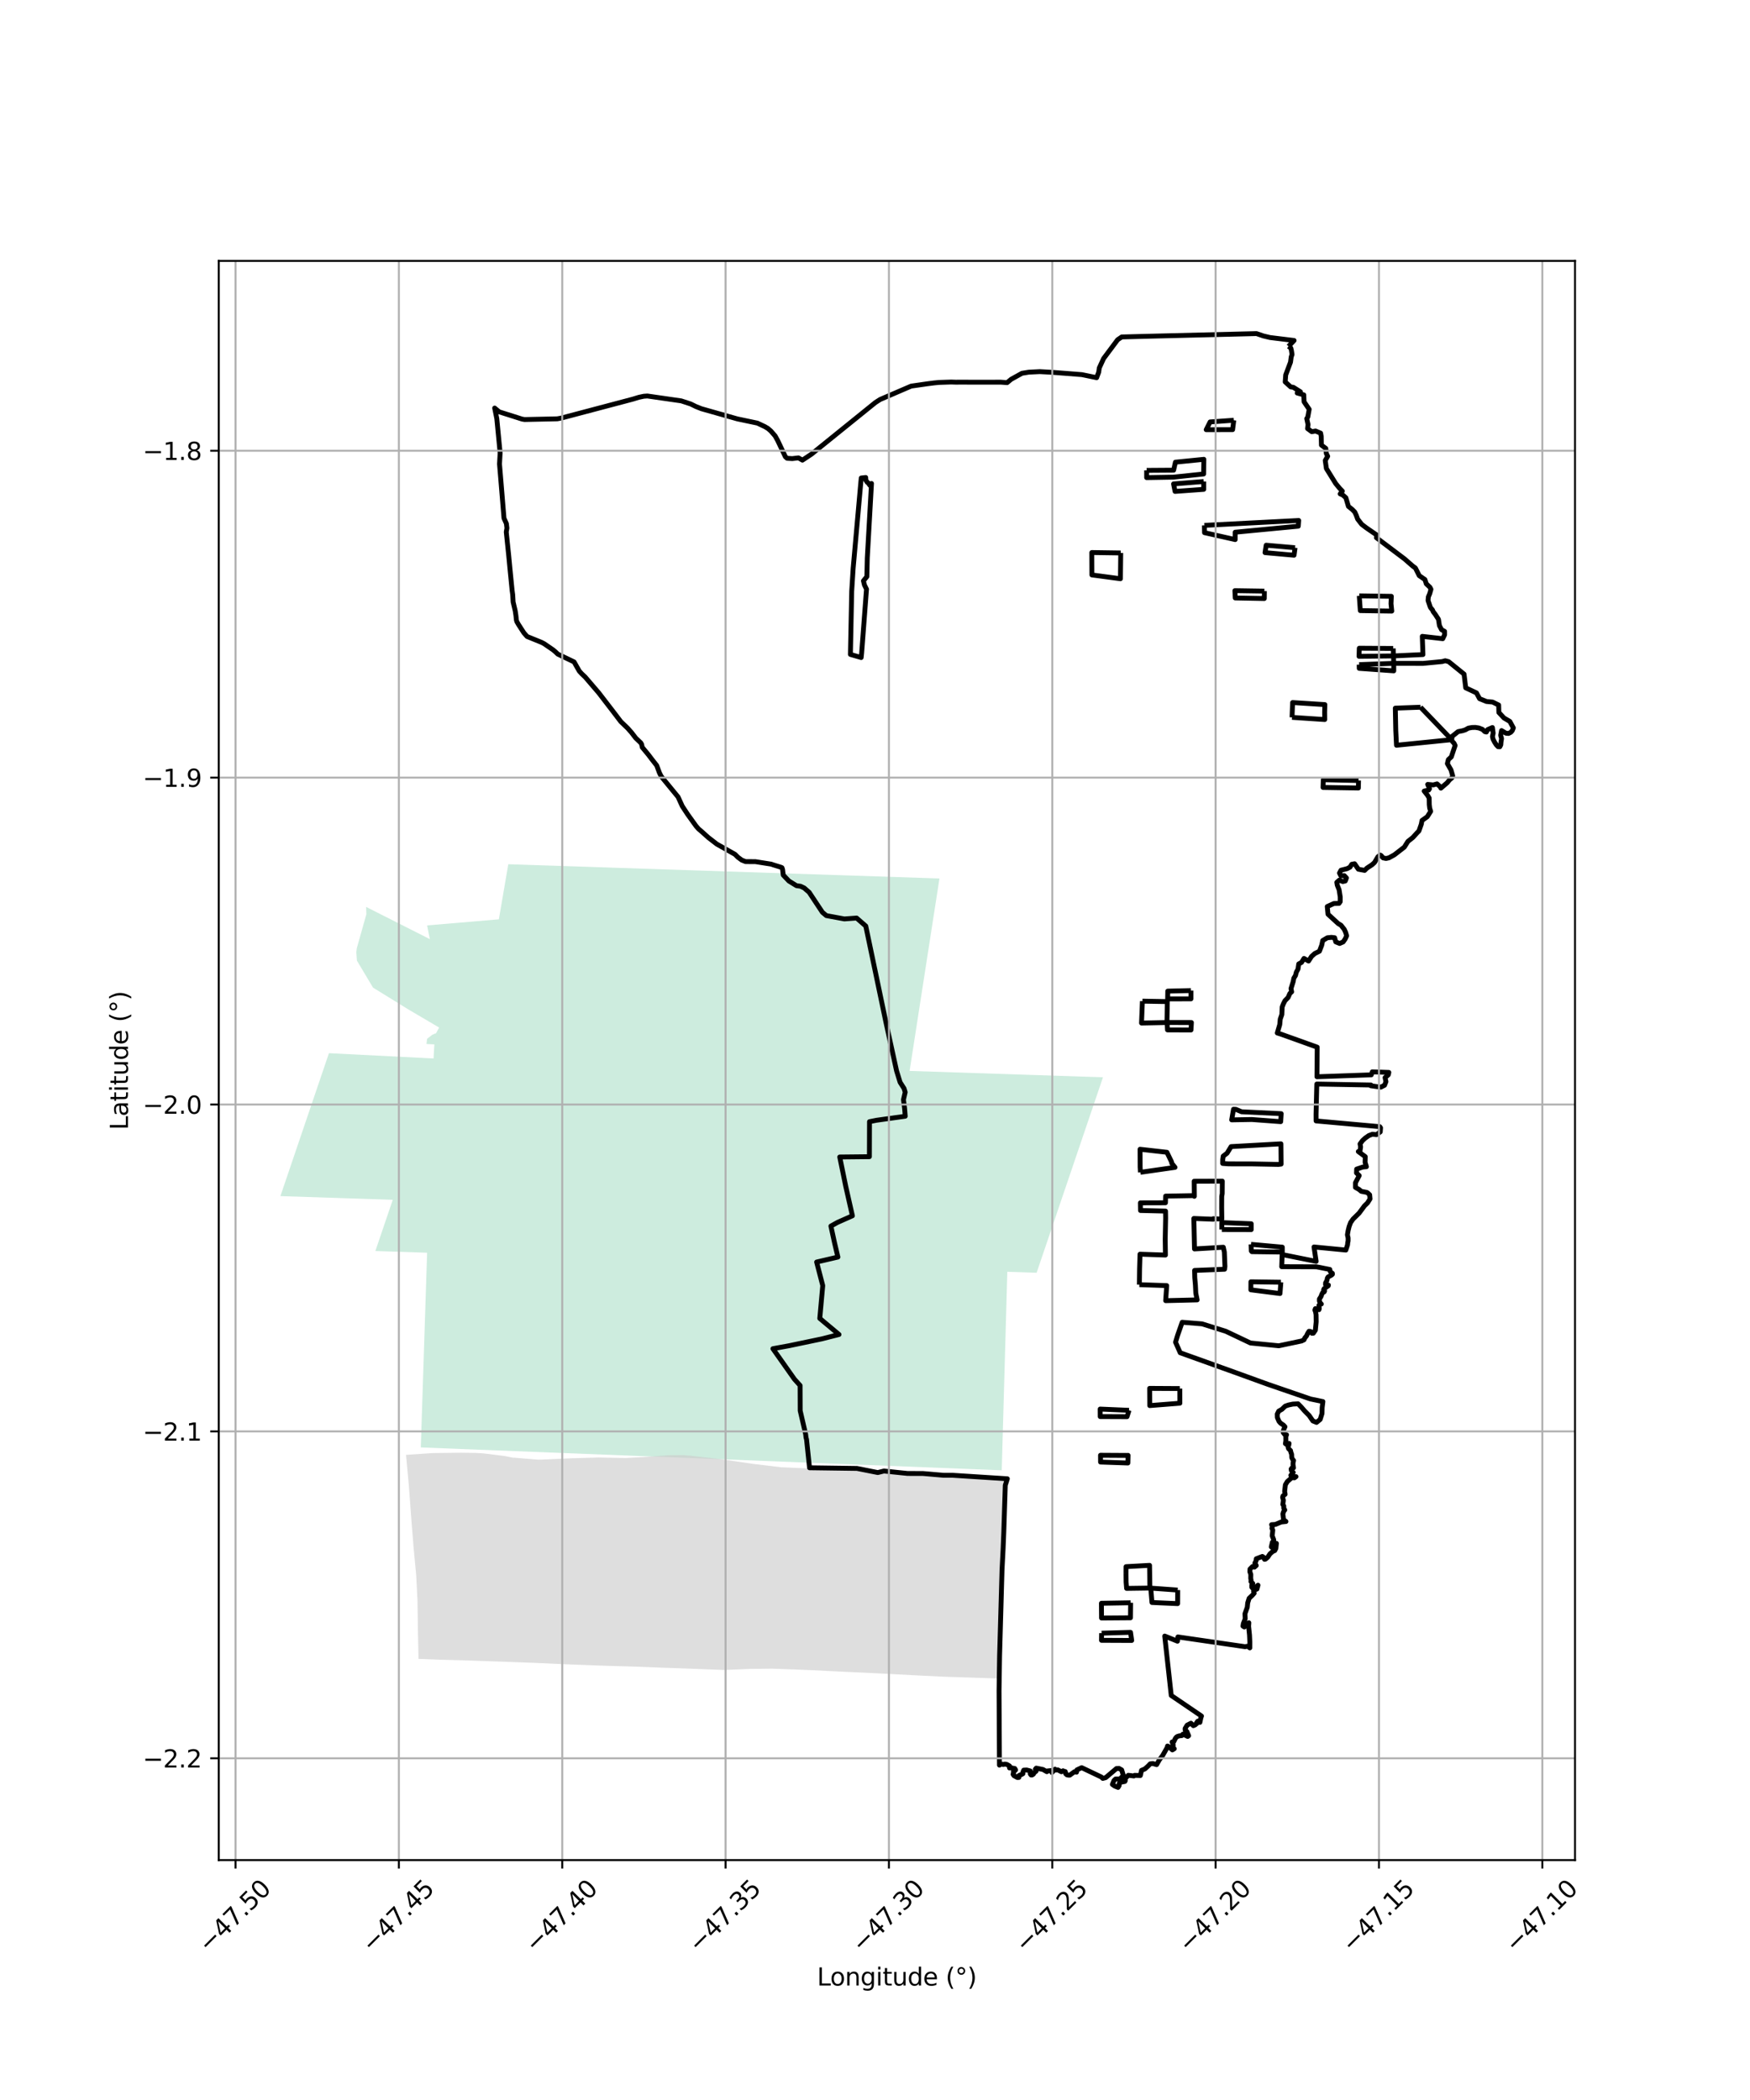 <?xml version="1.0" encoding="utf-8" standalone="no"?>
<!DOCTYPE svg PUBLIC "-//W3C//DTD SVG 1.1//EN"
  "http://www.w3.org/Graphics/SVG/1.1/DTD/svg11.dtd">
<svg xmlns:xlink="http://www.w3.org/1999/xlink" width="720pt" height="864pt" viewBox="0 0 720 864" xmlns="http://www.w3.org/2000/svg" version="1.1">
 <defs>
  <style type="text/css">*{stroke-linejoin: round; stroke-linecap: butt}</style>
 </defs>
 <g id="figure_1">
  <g id="patch_1">
   <path d="M 0 864 
L 720 864 
L 720 0 
L 0 0 
z
" style="fill: #ffffff"/>
  </g>
  <g id="axes_1">
   <g id="patch_2">
    <path d="M 90 765.296 
L 648 765.296 
L 648 107.344 
L 90 107.344 
z
" style="fill: #ffffff"/>
   </g>
   <g id="PatchCollection_1">
    <path d="M 414.438 523.255 
L 412.145 604.922 
L 173.128 595.513 
L 175.73 515.404 
L 154.438 514.702 
L 161.591 493.638 
L 115.364 492.113 
L 135.337 433.311 
L 178.374 435.49 
L 178.708 429.694 
L 175.456 429.526 
L 175.728 427.373 
L 177.828 425.757 
L 179.068 425.201 
L 179.348 425.211 
L 180.664 422.756 
L 168.086 415.359 
L 153.47 406.334 
L 146.849 395.232 
L 146.59 391.79 
L 146.791 390.156 
L 150.722 376.174 
L 150.637 373.135 
L 176.845 386.38 
L 175.725 380.742 
L 205.24 378.238 
L 209.129 355.571 
L 386.518 361.43 
L 374.238 440.609 
L 453.796 443.227 
L 426.493 523.651 
L 414.438 523.255 
" clip-path="url(#p2e377ae88d)" style="fill: #b3e2cd; fill-opacity: 0.65"/>
    <path d="M 167.052 598.577 
L 167.533 598.545 
L 177.423 597.871 
L 177.905 597.838 
L 178.388 597.832 
L 189.236 597.702 
L 189.719 597.696 
L 190.202 597.703 
L 195.314 597.78 
L 195.797 597.787 
L 196.279 597.813 
L 198.287 597.922 
L 198.77 597.949 
L 199.249 598.008 
L 207.249 599.002 
L 207.728 599.062 
L 208.202 599.159 
L 210.2 599.569 
L 210.673 599.667 
L 211.154 599.706 
L 221.032 600.511 
L 221.513 600.551 
L 221.996 600.542 
L 222.122 600.54 
L 222.605 600.531 
L 223.088 600.509 
L 234.33 600.009 
L 234.812 599.988 
L 235.295 599.974 
L 245.629 599.673 
L 246.112 599.659 
L 246.595 599.668 
L 256.948 599.857 
L 257.431 599.866 
L 257.914 599.839 
L 265.124 599.447 
L 265.606 599.42 
L 266.088 599.385 
L 275.023 598.726 
L 281.134 598.691 
L 284.131 598.929 
L 296.288 600.305 
L 309.491 602.24 
L 321.25 603.671 
L 332.962 604.161 
L 346.034 604.152 
L 358.782 604.951 
L 368.966 605.673 
L 378.709 606.374 
L 388.138 607.077 
L 390.209 607.197 
L 400.481 607.644 
L 413.811 608.122 
L 413.374 617.661 
L 412.931 632.648 
L 412.253 645.681 
L 411.853 655.624 
L 411.287 668.746 
L 411.238 679.523 
L 410.994 690.618 
L 409.855 690.551 
L 401.306 690.268 
L 388.581 689.855 
L 378.598 689.378 
L 367.343 688.778 
L 358.744 688.345 
L 351.518 688.012 
L 342.37 687.578 
L 334.111 687.162 
L 326.24 686.842 
L 317.653 686.533 
L 308.444 686.637 
L 297.985 687.076 
L 292.73 686.873 
L 282.933 686.499 
L 271.167 686.09 
L 262.576 685.739 
L 250.509 685.394 
L 249.871 685.367 
L 240.762 685.04 
L 231.596 684.677 
L 219.265 684.121 
L 209.775 683.773 
L 199.387 683.423 
L 190.303 683.09 
L 181.28 682.863 
L 172.193 682.514 
L 171.942 670.622 
L 171.764 658.449 
L 171.24 648.184 
L 170.144 636.476 
L 169.161 624.076 
L 168.22 611.321 
L 167.052 598.577 
" clip-path="url(#p2e377ae88d)" style="fill: #cccccc; fill-opacity: 0.65"/>
   </g>
   <g id="PatchCollection_2">
    <path d="M 530.122 142.487 
L 531.062 143.154 
L 531.313 144.134 
L 531.579 145.851 
L 531.237 146.845 
L 530.952 149.005 
L 528.977 154.258 
L 528.768 157.127 
L 531.032 159.188 
L 532.114 159.352 
L 535.03 161.187 
L 533.702 161.695 
L 536.409 162.463 
L 536.529 165.304 
L 538.637 168.392 
L 538.05 171.614 
L 537.64 172.22 
L 538.156 174.658 
L 537.97 176.342 
L 539.7 177.609 
L 541.261 177.329 
L 543.341 178.208 
L 543.58 179.529 
L 543.674 183.143 
L 545.456 184.474 
L 545.683 186.567 
L 546.245 187.728 
L 545.242 189.457 
L 545.71 192.76 
L 549.55 198.949 
L 551.162 200.906 
L 552.267 202.052 
L 551.394 203.199 
L 552.436 203.638 
L 553.719 204.776 
L 554.786 208.354 
L 556.422 209.665 
L 557.391 210.675 
L 558.012 212.023 
L 558.574 213.569 
L 560.24 215.719 
L 562.043 217.097 
L 566.432 220.119 
L 566.294 221.219 
L 577.824 229.921 
L 581.163 232.835 
L 582.344 233.711 
L 583.918 236.842 
L 586.236 238.43 
L 586.824 240.211 
L 588.301 241.589 
L 588.734 242.464 
L 588.221 244.265 
L 587.664 245.589 
L 587.546 247.074 
L 588.459 249.792 
L 588.744 250.219 
L 589.355 250.931 
L 589.653 251.648 
L 590.543 252.82 
L 591.821 254.796 
L 592.229 257.403 
L 593.11 259.085 
L 594.344 259.764 
L 594.351 261.176 
L 593.582 262.774 
L 585.167 261.817 
L 585.44 269.304 
L 573.32 269.869 
L 573.42 272.925 
L 585.468 272.94 
L 593.372 272.18 
L 594.607 271.842 
L 596.003 272.214 
L 602.353 277.35 
L 603.041 282.997 
L 607.453 285.073 
L 608.738 287.456 
L 611.579 288.613 
L 614.111 288.856 
L 616.591 290.068 
L 616.676 293.139 
L 618.782 295.397 
L 621.194 296.823 
L 622.636 299.481 
L 622.175 300.621 
L 621.581 301.283 
L 620.653 301.758 
L 619.603 301.666 
L 617.778 300.581 
L 617.41 302.51 
L 617.781 303.881 
L 617.566 305.167 
L 617.456 306.495 
L 617.056 307.249 
L 616.362 307.206 
L 615.616 306.444 
L 614.908 305.329 
L 614.301 304.157 
L 614.03 303.019 
L 614.337 301.636 
L 614.015 299.328 
L 612.097 300.158 
L 611.546 301.18 
L 610.908 301.029 
L 609.938 300.085 
L 608.491 299.527 
L 607.039 299.282 
L 605.578 299.319 
L 604.108 299.591 
L 602.89 300.274 
L 601.78 300.636 
L 599.888 301.011 
L 597.441 302.969 
L 597.286 304.329 
L 597.481 304.98 
L 598.215 305.757 
L 598.678 306.72 
L 597.103 311.424 
L 595.897 312.519 
L 595.49 314.172 
L 596.984 316.774 
L 597.677 319.187 
L 597.325 320.074 
L 596.344 320.895 
L 595.449 322.016 
L 592.83 324.261 
L 592.505 323.679 
L 591.252 322.513 
L 589.666 322.941 
L 587.405 322.722 
L 588.136 324.495 
L 587.805 325.049 
L 585.957 325.477 
L 587.32 327.191 
L 587.998 328.335 
L 588.045 331.064 
L 588.212 332.486 
L 588.616 333.813 
L 587.249 335.998 
L 585.053 337.569 
L 584.764 339.1 
L 583.787 341.888 
L 583.096 342.57 
L 581.318 344.542 
L 579.26 346.179 
L 577.777 348.531 
L 573.684 351.704 
L 571.456 352.935 
L 570.258 353.211 
L 569.052 352.967 
L 568.26 352.018 
L 567.813 351.786 
L 566.921 352.499 
L 565.486 354.894 
L 564.462 355.809 
L 562.375 357.176 
L 561.449 358.112 
L 558.87 357.622 
L 557.315 355.37 
L 556.161 355.591 
L 555.416 356.777 
L 554.251 357.386 
L 551.717 358.033 
L 551.105 359.2 
L 551.656 360.313 
L 553.075 360.262 
L 553.955 361.205 
L 553.495 362.452 
L 552.483 362.695 
L 551.014 362.122 
L 549.999 363.013 
L 550.186 364.169 
L 550.944 366.067 
L 551.411 369.045 
L 551.409 370.968 
L 550.91 371.679 
L 548.803 371.73 
L 546.076 372.976 
L 546.381 376.143 
L 550.581 379.993 
L 551.732 380.675 
L 553.066 382.365 
L 553.623 383.592 
L 554.044 385.005 
L 553.433 386.352 
L 552.602 387.543 
L 551.164 388.171 
L 549.573 387.52 
L 549.12 385.818 
L 547.782 385.661 
L 546.108 385.831 
L 544.209 386.951 
L 543.802 388.86 
L 542.852 391.361 
L 540.937 392.313 
L 539.616 393.487 
L 538.383 395.392 
L 536.492 394.331 
L 535.485 395.976 
L 534.34 396.586 
L 534.033 398.726 
L 533.344 399.987 
L 532.997 401.357 
L 532.321 402.447 
L 532.05 403.881 
L 531.159 406.731 
L 531.419 408.072 
L 530.691 408.732 
L 529.964 410.389 
L 528.678 411.712 
L 528.019 413.004 
L 527.52 414.296 
L 527.386 417.414 
L 526.726 419.305 
L 526.526 421.543 
L 525.512 425.002 
L 526.821 425.411 
L 541.938 430.833 
L 541.83 443.005 
L 564.178 442.222 
L 564.596 440.993 
L 571.408 441.229 
L 571.174 442.225 
L 569.856 443.351 
L 570.22 445.027 
L 569.645 446.501 
L 568.097 447.283 
L 563.968 446.707 
L 564.052 446.411 
L 541.768 446.009 
L 541.466 458.427 
L 541.483 461.181 
L 567.66 463.543 
L 568.005 464.016 
L 567.876 465.695 
L 566.327 466.836 
L 564.657 466.651 
L 563.171 467.208 
L 561.712 468.223 
L 560.558 469.282 
L 559.56 470.656 
L 559.796 471.863 
L 559.554 473.527 
L 558.847 473.781 
L 561.707 475.88 
L 561.641 478.235 
L 562.178 480.017 
L 560.668 480.165 
L 558.165 481.001 
L 558.106 482.597 
L 559.218 483.669 
L 557.658 486.655 
L 557.663 488.524 
L 559.086 489.337 
L 560.065 490.141 
L 562.303 490.575 
L 562.706 490.795 
L 563.515 491.571 
L 563.672 493.271 
L 562.635 494.904 
L 561.385 496.125 
L 559.167 499.123 
L 556.694 501.546 
L 555.66 503.018 
L 555.07 504.622 
L 554.658 506.315 
L 554.364 508.044 
L 554.654 509.304 
L 554.656 510.578 
L 554.515 511.146 
L 554.413 512.175 
L 553.722 514.309 
L 540.626 513.044 
L 541.494 518.973 
L 527.515 516.159 
L 527.333 521.146 
L 541.609 521.194 
L 547.131 522.294 
L 547.266 523.055 
L 547.654 523.523 
L 548.173 523.862 
L 548.19 524.285 
L 547.769 524.641 
L 546.432 525.365 
L 546.108 525.868 
L 545.954 526.789 
L 545.385 527.796 
L 545.365 528.533 
L 546.067 528.774 
L 546.543 528.719 
L 546.457 529.044 
L 544.815 530.166 
L 544.576 530.638 
L 544.966 531.136 
L 544.807 531.517 
L 544.215 531.78 
L 543.823 532.517 
L 543.486 533.444 
L 542.844 534.445 
L 542.836 535.334 
L 543.238 536.134 
L 543.622 536.515 
L 543.018 536.613 
L 542.639 537.073 
L 542.8 538.372 
L 542.652 538.858 
L 541.184 538.409 
L 540.988 539.006 
L 541.284 539.831 
L 541.469 540.948 
L 541.512 543.862 
L 541.18 547.28 
L 540.341 548.517 
L 539.771 548.557 
L 539.181 547.802 
L 538.551 547.733 
L 537.999 548.623 
L 537.515 549.673 
L 536.816 550.494 
L 536.519 551.226 
L 535.512 551.718 
L 526.127 553.697 
L 514.478 552.549 
L 504.338 547.734 
L 494.553 544.675 
L 486.386 544.016 
L 484.493 549.416 
L 483.65 552.224 
L 485.58 556.565 
L 508.16 564.666 
L 521.488 569.498 
L 539.162 575.579 
L 544.278 576.645 
L 543.976 579.144 
L 543.913 581.562 
L 543.156 583.999 
L 541.664 585.217 
L 540.156 584.615 
L 538.631 582.394 
L 536.745 580.492 
L 535.378 578.911 
L 534.07 577.57 
L 531.885 577.686 
L 530.099 578.064 
L 528.794 578.516 
L 527.415 579.84 
L 526.104 580.577 
L 525.506 581.796 
L 525.545 583.215 
L 526.217 584.795 
L 526.891 585.555 
L 528.035 586.318 
L 528.674 587.018 
L 528.106 588.247 
L 527.942 589.387 
L 528.557 590.161 
L 529.313 590.302 
L 529.02 590.994 
L 529.046 592.809 
L 528.856 593.949 
L 529.497 594.392 
L 530.353 593.863 
L 530.253 594.508 
L 529.947 595.371 
L 530.148 596.029 
L 530.953 596.803 
L 531.102 597.501 
L 531.404 598.337 
L 531.452 599.68 
L 531.842 600.466 
L 532.218 600.885 
L 532.003 601.772 
L 531.978 602.571 
L 532.192 603.905 
L 531.615 603.873 
L 531.207 604.4 
L 531.306 605.046 
L 532.071 605.793 
L 531.079 606.999 
L 531.456 607.625 
L 533.201 607.535 
L 532.56 608.02 
L 531.509 607.934 
L 529.634 609.565 
L 528.847 610.873 
L 528.537 613.589 
L 528.736 614.79 
L 527.867 615.457 
L 527.706 616.038 
L 528.012 617.249 
L 527.793 618.985 
L 528.179 619.604 
L 528.162 620.46 
L 528.593 621.242 
L 528.17 621.783 
L 527.807 622.82 
L 528.075 625.23 
L 529.072 625.992 
L 527.093 626.209 
L 524.756 627.187 
L 523.172 627.294 
L 523.343 627.648 
L 523.459 628.149 
L 523.306 628.781 
L 523.656 629.517 
L 523.421 631.891 
L 524.038 633.465 
L 524.028 634.267 
L 523.497 634.491 
L 523.05 636.435 
L 523.557 636.806 
L 525.152 634.988 
L 524.94 637.048 
L 524.45 637.971 
L 523.608 638.333 
L 522.514 639.288 
L 521.597 640.671 
L 520.629 641.489 
L 520.272 641.549 
L 519.856 640.689 
L 519.363 640.362 
L 516.879 641.318 
L 516.786 642.173 
L 516.298 643.094 
L 516.86 644.101 
L 516.083 644.789 
L 515.324 644.517 
L 514.287 645.552 
L 514.232 646.689 
L 514.619 647.767 
L 514.588 649.411 
L 514.723 650.066 
L 514.673 650.697 
L 515.428 651.475 
L 515.019 652.148 
L 515.025 653.009 
L 515.7 653.811 
L 516.157 653.805 
L 516.664 653.02 
L 517.565 652.203 
L 517.132 653.79 
L 515.943 654.185 
L 515.749 654.715 
L 516.018 655.473 
L 515.226 656.368 
L 513.92 657.606 
L 513.337 659.491 
L 513.167 661.277 
L 512.203 663.948 
L 512.315 666.017 
L 511.549 667.983 
L 511.396 669.031 
L 511.945 669.385 
L 512.687 668.626 
L 513.804 667.647 
L 513.703 669.073 
L 514.079 672.687 
L 514.207 675.481 
L 514.199 677.993 
L 513.309 677.312 
L 512.24 677.497 
L 484.622 673.482 
L 484.439 675.232 
L 479.201 673.126 
L 481.885 697.568 
L 494.332 706.031 
L 494.083 706.713 
L 493.674 708.637 
L 493.14 708.05 
L 492.762 708.166 
L 492.212 708.976 
L 492.337 709.179 
L 492.064 709.209 
L 491.772 709.639 
L 490.982 709.99 
L 489.984 708.979 
L 488.404 709.802 
L 487.602 711.143 
L 487.619 711.854 
L 488.295 712.374 
L 489.04 714.126 
L 488.642 714.42 
L 486.686 713.478 
L 486.231 714.07 
L 485.244 714.174 
L 484.403 714.433 
L 483.94 714.762 
L 483.542 715.31 
L 482.917 716.595 
L 482.23 716.711 
L 482.692 717.85 
L 482.618 719.05 
L 483.114 719.492 
L 482.345 719.962 
L 480.866 718.613 
L 480.351 718.359 
L 480.266 718.878 
L 478.367 722.239 
L 476.985 724.06 
L 475.863 726.021 
L 474.262 725.552 
L 473.23 725.696 
L 472.338 726.625 
L 471.041 727.789 
L 469.65 728.374 
L 469.172 730.505 
L 466.833 730.421 
L 466.52 730.684 
L 464.209 730.402 
L 462.518 732.211 
L 463.007 732.515 
L 462.8 732.944 
L 461.3 733.244 
L 460.478 733.721 
L 460.444 734.643 
L 460.001 735.389 
L 458.626 734.847 
L 457.664 734.161 
L 458.329 732.555 
L 458.963 731.936 
L 460.81 731.906 
L 462.173 730.462 
L 461.496 728.201 
L 460.36 727.565 
L 459.347 727.626 
L 454.917 731.373 
L 453.718 731.688 
L 453.1 731.1 
L 445.032 727.269 
L 443.072 728.188 
L 442.911 729.128 
L 442.075 728.937 
L 440.129 730.348 
L 439.476 730.341 
L 438.942 730.212 
L 438.447 729.756 
L 438.469 729.452 
L 438.269 728.857 
L 437.79 728.814 
L 437.388 728.55 
L 436.698 728.951 
L 435.229 728.191 
L 434.407 728.257 
L 434.066 727.895 
L 432.79 729.276 
L 432.612 728.447 
L 430.827 728.638 
L 430.709 728.927 
L 429.122 728.027 
L 426.336 727.461 
L 425.953 727.931 
L 426.273 728.713 
L 425.324 729.5 
L 425.195 729.912 
L 424.621 730.282 
L 424.204 730.281 
L 423.872 729.819 
L 424.066 729.448 
L 423.886 728.621 
L 422.401 728.236 
L 421.187 728.295 
L 420.811 729.188 
L 420.853 729.747 
L 420.128 730.172 
L 419.65 730.281 
L 419.064 730.626 
L 419.178 731.295 
L 418.562 731.318 
L 417.168 730.556 
L 416.8 729.99 
L 417.037 729.419 
L 416.94 729.012 
L 417.848 728.199 
L 417.498 727.608 
L 416.846 727.486 
L 416.423 727.57 
L 416.013 727.217 
L 415.355 727.392 
L 415.314 726.547 
L 414.165 725.91 
L 413.443 725.791 
L 412.73 725.972 
L 412.343 725.832 
L 411.637 725.837 
L 411.207 726.233 
L 411.041 695.717 
L 411.258 681.277 
L 412.263 645.807 
L 412.699 637.372 
L 412.983 630.4 
L 413.604 611.071 
L 414.448 608.412 
L 391.997 606.973 
L 388.148 606.968 
L 379.669 606.237 
L 373.439 606.228 
L 363.685 605.22 
L 361.138 605.853 
L 352.56 604.152 
L 333.068 603.888 
L 331.831 592.203 
L 331.62 591.467 
L 331.466 590.097 
L 329.221 580.399 
L 329.178 570.016 
L 326.872 567.466 
L 317.997 554.89 
L 324.643 553.674 
L 338.219 550.836 
L 345.194 549.054 
L 337.279 542.43 
L 338.502 528.932 
L 335.984 519.238 
L 344.74 517.195 
L 343.34 511.272 
L 341.856 504.445 
L 344.589 502.927 
L 350.706 500.214 
L 347.986 488.186 
L 345.491 476.02 
L 357.694 475.897 
L 357.737 461.484 
L 360.683 460.899 
L 372.438 459.254 
L 372.174 455.99 
L 371.71 452.423 
L 372.418 449.369 
L 371.951 447.818 
L 370.326 445.284 
L 368.881 440.587 
L 364.524 420.723 
L 356.202 380.997 
L 352.43 377.707 
L 347.393 378.076 
L 339.982 376.708 
L 338.355 375.34 
L 332.911 367.123 
L 330.867 365.341 
L 329.373 364.631 
L 327.694 364.399 
L 324.573 362.468 
L 322.245 360.022 
L 321.969 357.725 
L 321.733 357.013 
L 321.401 356.839 
L 318.19 355.849 
L 317.291 355.533 
L 310.764 354.504 
L 306.77 354.494 
L 305.162 353.854 
L 303.583 352.681 
L 302.413 351.508 
L 294.918 347.287 
L 291.397 344.563 
L 288.634 342.082 
L 287.412 341.047 
L 286.387 339.881 
L 282.908 335.035 
L 280.705 331.681 
L 278.966 327.875 
L 272.25 319.691 
L 271.881 319.118 
L 271.294 317.918 
L 270.192 314.943 
L 268.371 312.626 
L 266.756 310.502 
L 264.239 307.462 
L 263.985 306.244 
L 263.615 305.601 
L 261.586 303.679 
L 259.838 301.411 
L 258.255 299.622 
L 255.411 296.886 
L 252.31 292.807 
L 246.329 285.041 
L 240.722 278.51 
L 239.285 277.156 
L 238.333 276.107 
L 236.19 272.33 
L 229.498 269.12 
L 228.473 268.146 
L 227.535 267.357 
L 223.902 264.865 
L 222.791 264.281 
L 216.846 261.867 
L 215.53 260.362 
L 213.329 256.957 
L 212.655 255.788 
L 212.468 255.146 
L 212.266 253.268 
L 211.981 251.358 
L 211.112 247.665 
L 210.936 244.651 
L 210.701 242.953 
L 209.791 233.767 
L 209.301 228.604 
L 208.292 218.856 
L 208.565 217.291 
L 208.341 215.421 
L 207.353 213.216 
L 205.96 196.302 
L 205.51 190.919 
L 205.764 186.36 
L 204.401 172.251 
L 203.517 167.888 
L 205.368 169.44 
L 214.83 172.435 
L 215.838 172.605 
L 229.246 172.316 
L 230.842 172.029 
L 260.333 164.227 
L 262.806 163.472 
L 264.855 163.031 
L 266.348 162.925 
L 280.296 164.937 
L 284.189 166.216 
L 286.345 167.276 
L 288.602 168.17 
L 303.373 172.35 
L 311.609 174.082 
L 314.699 175.541 
L 315.983 176.315 
L 317.145 177.328 
L 318.891 179.325 
L 319.947 181.221 
L 323.135 187.936 
L 323.853 188.559 
L 325.984 188.68 
L 328.498 188.383 
L 330.141 189.317 
L 333.908 186.821 
L 360.167 165.609 
L 362.104 164.359 
L 374.878 158.859 
L 381.497 157.906 
L 384.198 157.558 
L 386.228 157.352 
L 391.338 157.178 
L 393.218 157.244 
L 396.019 157.225 
L 398.762 157.242 
L 402.489 157.247 
L 411.709 157.238 
L 414.357 157.428 
L 416.013 156.052 
L 420.477 153.578 
L 423.28 153.118 
L 427.78 152.896 
L 432.643 153.16 
L 445.122 154.134 
L 451.188 155.388 
L 452.04 153.114 
L 452.277 151.385 
L 454.049 147.522 
L 459.828 139.779 
L 461.519 138.633 
L 471.149 138.377 
L 516.961 137.251 
L 519.742 138.206 
L 522.492 138.865 
L 532.425 140.085 
L 530.122 142.487 
M 573.2 266.796 
L 559.249 266.703 
L 559.149 270.04 
L 573.32 269.869 
L 573.2 266.796 
M 559.195 273.449 
L 559.228 274.993 
L 573.437 276.001 
L 573.42 272.925 
L 559.195 273.449 
M 584.458 290.975 
L 574.072 291.348 
L 574.258 300.52 
L 574.552 306.619 
L 597.286 304.329 
L 584.458 290.975 
M 453.235 671.934 
L 453.188 674.872 
L 465.612 674.926 
L 465.135 671.593 
L 453.235 671.934 
M 465.17 659.427 
L 453.159 659.628 
L 453.204 665.708 
L 465.108 665.62 
L 465.17 659.427 
M 484.529 654.196 
L 473.457 653.399 
L 473.955 659.308 
L 484.504 659.78 
L 484.529 654.196 
M 463.277 647.354 
L 463.316 650.948 
L 463.522 653.511 
L 473.086 653.377 
L 472.962 644.029 
L 463.296 644.563 
L 463.277 647.354 
M 463.748 598.804 
L 452.783 598.738 
L 452.801 601.534 
L 464.035 601.924 
L 464.116 598.78 
L 463.748 598.804 
M 464.515 580.242 
L 452.643 579.731 
L 452.666 582.826 
L 463.684 582.871 
L 464.515 580.242 
M 485.41 571.29 
L 472.993 571.218 
L 473.042 578.298 
L 485.432 577.324 
L 485.41 571.29 
M 468.767 528.55 
L 480.014 528.937 
L 479.586 535.126 
L 492.547 534.811 
L 491.985 532.036 
L 491.837 528.813 
L 491.561 525.716 
L 491.486 522.692 
L 503.817 522.202 
L 503.971 521.093 
L 503.731 515.113 
L 503.302 513.15 
L 491.451 513.847 
L 491.181 501.312 
L 499.178 501.63 
L 499.163 501.407 
L 502.7 501.558 
L 502.631 496.9 
L 502.652 492.293 
L 502.854 491.072 
L 502.894 485.959 
L 491.32 486.003 
L 491.374 492.201 
L 491.209 491.908 
L 479.57 492.112 
L 479.496 494.864 
L 469.184 494.894 
L 469.233 498.039 
L 479.53 498.28 
L 479.569 501.175 
L 479.395 509.833 
L 479.487 516.364 
L 469.031 516.007 
L 468.85 522.014 
L 468.767 528.55 
M 469.202 482.327 
L 483.43 480.288 
L 482.098 478.618 
L 482.017 478.05 
L 480.107 474.089 
L 469.054 472.833 
L 469.086 480.069 
L 469.202 482.327 
M 480.184 420.696 
L 480.347 423.733 
L 490.003 423.771 
L 490.182 420.703 
L 480.184 420.696 
M 470.018 411.908 
L 469.651 420.906 
L 480.119 420.698 
L 480.278 412.09 
L 470.018 411.908 
M 489.986 407.55 
L 480.455 407.774 
L 480.397 410.968 
L 489.979 410.962 
L 489.986 407.55 
M 356.472 242.83 
L 356.514 242.418 
L 355.653 240.668 
L 355.244 238.979 
L 356.651 237.249 
L 356.828 229.557 
L 358.556 198.917 
L 357.932 199.709 
L 357.101 198.584 
L 356.783 198.417 
L 356.238 197.548 
L 356.177 196.454 
L 354.343 196.661 
L 354.179 198.292 
L 351.006 233.894 
L 350.414 243.244 
L 349.881 269.248 
L 354.311 270.533 
L 354.509 268.629 
L 356.472 242.83 
M 461.097 227.501 
L 449.203 227.331 
L 449.244 236.547 
L 460.974 238.111 
L 461.097 227.501 
M 495.237 198.107 
L 482.84 199.097 
L 483.453 202.179 
L 495.248 201.328 
L 495.237 198.107 
M 471.76 193.523 
L 471.764 196.501 
L 482.836 196.308 
L 495.203 195.008 
L 495.297 188.983 
L 483.605 190.15 
L 482.863 193.445 
L 471.76 193.523 
M 526.978 527.552 
L 514.659 527.378 
L 514.639 530.674 
L 526.628 532.197 
L 526.978 527.552 
M 514.711 511.965 
L 514.839 514.709 
L 515.073 514.977 
L 527.581 515.136 
L 527.574 513.116 
L 514.711 511.965 
M 502.693 505.865 
L 514.792 505.895 
L 514.788 503.488 
L 502.692 503.012 
L 502.694 504.806 
L 502.693 505.865 
M 515.48 478.874 
L 526.01 479.08 
L 527.093 478.94 
L 527.015 470.608 
L 506.513 471.743 
L 504.853 474.454 
L 503.26 475.678 
L 503.069 477.068 
L 503.048 478.674 
L 505.497 478.854 
L 515.48 478.874 
M 509.476 460.697 
L 515.03 460.598 
L 526.918 461.48 
L 527.125 458.199 
L 510.825 457.415 
L 508.47 456.422 
L 507.507 456.38 
L 506.749 460.746 
L 509.476 460.697 
M 558.937 321.128 
L 544.454 320.807 
L 544.337 323.973 
L 558.863 324.207 
L 558.937 321.128 
M 531.581 295.143 
L 545.025 296.04 
L 544.987 292.943 
L 545.086 289.891 
L 531.814 289.048 
L 531.581 295.143 
M 559.239 245.15 
L 559.673 251.229 
L 572.613 251.419 
L 572.301 248.389 
L 572.431 245.346 
L 559.239 245.15 
M 520.195 243.192 
L 508.068 243.01 
L 508.22 246.023 
L 520.168 246.254 
L 520.195 243.192 
M 532.827 225.356 
L 520.943 224.316 
L 520.474 227.364 
L 532.408 228.44 
L 532.827 225.356 
M 495.523 216.153 
L 495.579 219.161 
L 508.192 222 
L 508.195 218.969 
L 534.147 216.494 
L 534.321 214.142 
L 495.523 216.153 
M 507.62 172.906 
L 497.875 173.597 
L 496.273 176.794 
L 507.126 176.772 
L 507.62 172.906 
L 507.62 172.906 
" clip-path="url(#p2e377ae88d)" style="fill: none; stroke: #000000; stroke-width: 2"/>
   </g>
   <g id="matplotlib.axis_1">
    <g id="xtick_1">
     <g id="line2d_1">
      <path d="M 96.906 765.296 
L 96.906 107.344 
" clip-path="url(#p2e377ae88d)" style="fill: none; stroke: #b0b0b0; stroke-width: 0.8; stroke-linecap: square"/>
     </g>
     <g id="line2d_2">
      <defs>
       <path id="m33794179fc" d="M 0 0 
L 0 3.5 
" style="stroke: #000000; stroke-width: 0.8"/>
      </defs>
      <g>
       <use xlink:href="#m33794179fc" x="96.906" y="765.296" style="stroke: #000000; stroke-width: 0.8"/>
      </g>
     </g>
     <g id="text_1">
      <!-- −47.50 -->
      <g transform="translate(85.773 803.837) rotate(-45) scale(0.1 -0.1)">
       <defs>
        <path id="DejaVuSans-2212" d="M 678 2272 
L 4684 2272 
L 4684 1741 
L 678 1741 
L 678 2272 
z
" transform="scale(0.016)"/>
        <path id="DejaVuSans-34" d="M 2419 4116 
L 825 1625 
L 2419 1625 
L 2419 4116 
z
M 2253 4666 
L 3047 4666 
L 3047 1625 
L 3713 1625 
L 3713 1100 
L 3047 1100 
L 3047 0 
L 2419 0 
L 2419 1100 
L 313 1100 
L 313 1709 
L 2253 4666 
z
" transform="scale(0.016)"/>
        <path id="DejaVuSans-37" d="M 525 4666 
L 3525 4666 
L 3525 4397 
L 1831 0 
L 1172 0 
L 2766 4134 
L 525 4134 
L 525 4666 
z
" transform="scale(0.016)"/>
        <path id="DejaVuSans-2e" d="M 684 794 
L 1344 794 
L 1344 0 
L 684 0 
L 684 794 
z
" transform="scale(0.016)"/>
        <path id="DejaVuSans-35" d="M 691 4666 
L 3169 4666 
L 3169 4134 
L 1269 4134 
L 1269 2991 
Q 1406 3038 1543 3061 
Q 1681 3084 1819 3084 
Q 2600 3084 3056 2656 
Q 3513 2228 3513 1497 
Q 3513 744 3044 326 
Q 2575 -91 1722 -91 
Q 1428 -91 1123 -41 
Q 819 9 494 109 
L 494 744 
Q 775 591 1075 516 
Q 1375 441 1709 441 
Q 2250 441 2565 725 
Q 2881 1009 2881 1497 
Q 2881 1984 2565 2268 
Q 2250 2553 1709 2553 
Q 1456 2553 1204 2497 
Q 953 2441 691 2322 
L 691 4666 
z
" transform="scale(0.016)"/>
        <path id="DejaVuSans-30" d="M 2034 4250 
Q 1547 4250 1301 3770 
Q 1056 3291 1056 2328 
Q 1056 1369 1301 889 
Q 1547 409 2034 409 
Q 2525 409 2770 889 
Q 3016 1369 3016 2328 
Q 3016 3291 2770 3770 
Q 2525 4250 2034 4250 
z
M 2034 4750 
Q 2819 4750 3233 4129 
Q 3647 3509 3647 2328 
Q 3647 1150 3233 529 
Q 2819 -91 2034 -91 
Q 1250 -91 836 529 
Q 422 1150 422 2328 
Q 422 3509 836 4129 
Q 1250 4750 2034 4750 
z
" transform="scale(0.016)"/>
       </defs>
       <use xlink:href="#DejaVuSans-2212"/>
       <use xlink:href="#DejaVuSans-34" transform="translate(83.789 0)"/>
       <use xlink:href="#DejaVuSans-37" transform="translate(147.412 0)"/>
       <use xlink:href="#DejaVuSans-2e" transform="translate(211.035 0)"/>
       <use xlink:href="#DejaVuSans-35" transform="translate(242.822 0)"/>
       <use xlink:href="#DejaVuSans-30" transform="translate(306.445 0)"/>
      </g>
     </g>
    </g>
    <g id="xtick_2">
     <g id="line2d_3">
      <path d="M 164.112 765.296 
L 164.112 107.344 
" clip-path="url(#p2e377ae88d)" style="fill: none; stroke: #b0b0b0; stroke-width: 0.8; stroke-linecap: square"/>
     </g>
     <g id="line2d_4">
      <g>
       <use xlink:href="#m33794179fc" x="164.112" y="765.296" style="stroke: #000000; stroke-width: 0.8"/>
      </g>
     </g>
     <g id="text_2">
      <!-- −47.45 -->
      <g transform="translate(152.979 803.837) rotate(-45) scale(0.1 -0.1)">
       <use xlink:href="#DejaVuSans-2212"/>
       <use xlink:href="#DejaVuSans-34" transform="translate(83.789 0)"/>
       <use xlink:href="#DejaVuSans-37" transform="translate(147.412 0)"/>
       <use xlink:href="#DejaVuSans-2e" transform="translate(211.035 0)"/>
       <use xlink:href="#DejaVuSans-34" transform="translate(242.822 0)"/>
       <use xlink:href="#DejaVuSans-35" transform="translate(306.445 0)"/>
      </g>
     </g>
    </g>
    <g id="xtick_3">
     <g id="line2d_5">
      <path d="M 231.318 765.296 
L 231.318 107.344 
" clip-path="url(#p2e377ae88d)" style="fill: none; stroke: #b0b0b0; stroke-width: 0.8; stroke-linecap: square"/>
     </g>
     <g id="line2d_6">
      <g>
       <use xlink:href="#m33794179fc" x="231.318" y="765.296" style="stroke: #000000; stroke-width: 0.8"/>
      </g>
     </g>
     <g id="text_3">
      <!-- −47.40 -->
      <g transform="translate(220.185 803.837) rotate(-45) scale(0.1 -0.1)">
       <use xlink:href="#DejaVuSans-2212"/>
       <use xlink:href="#DejaVuSans-34" transform="translate(83.789 0)"/>
       <use xlink:href="#DejaVuSans-37" transform="translate(147.412 0)"/>
       <use xlink:href="#DejaVuSans-2e" transform="translate(211.035 0)"/>
       <use xlink:href="#DejaVuSans-34" transform="translate(242.822 0)"/>
       <use xlink:href="#DejaVuSans-30" transform="translate(306.445 0)"/>
      </g>
     </g>
    </g>
    <g id="xtick_4">
     <g id="line2d_7">
      <path d="M 298.524 765.296 
L 298.524 107.344 
" clip-path="url(#p2e377ae88d)" style="fill: none; stroke: #b0b0b0; stroke-width: 0.8; stroke-linecap: square"/>
     </g>
     <g id="line2d_8">
      <g>
       <use xlink:href="#m33794179fc" x="298.524" y="765.296" style="stroke: #000000; stroke-width: 0.8"/>
      </g>
     </g>
     <g id="text_4">
      <!-- −47.35 -->
      <g transform="translate(287.391 803.837) rotate(-45) scale(0.1 -0.1)">
       <defs>
        <path id="DejaVuSans-33" d="M 2597 2516 
Q 3050 2419 3304 2112 
Q 3559 1806 3559 1356 
Q 3559 666 3084 287 
Q 2609 -91 1734 -91 
Q 1441 -91 1130 -33 
Q 819 25 488 141 
L 488 750 
Q 750 597 1062 519 
Q 1375 441 1716 441 
Q 2309 441 2620 675 
Q 2931 909 2931 1356 
Q 2931 1769 2642 2001 
Q 2353 2234 1838 2234 
L 1294 2234 
L 1294 2753 
L 1863 2753 
Q 2328 2753 2575 2939 
Q 2822 3125 2822 3475 
Q 2822 3834 2567 4026 
Q 2313 4219 1838 4219 
Q 1578 4219 1281 4162 
Q 984 4106 628 3988 
L 628 4550 
Q 988 4650 1302 4700 
Q 1616 4750 1894 4750 
Q 2613 4750 3031 4423 
Q 3450 4097 3450 3541 
Q 3450 3153 3228 2886 
Q 3006 2619 2597 2516 
z
" transform="scale(0.016)"/>
       </defs>
       <use xlink:href="#DejaVuSans-2212"/>
       <use xlink:href="#DejaVuSans-34" transform="translate(83.789 0)"/>
       <use xlink:href="#DejaVuSans-37" transform="translate(147.412 0)"/>
       <use xlink:href="#DejaVuSans-2e" transform="translate(211.035 0)"/>
       <use xlink:href="#DejaVuSans-33" transform="translate(242.822 0)"/>
       <use xlink:href="#DejaVuSans-35" transform="translate(306.445 0)"/>
      </g>
     </g>
    </g>
    <g id="xtick_5">
     <g id="line2d_9">
      <path d="M 365.73 765.296 
L 365.73 107.344 
" clip-path="url(#p2e377ae88d)" style="fill: none; stroke: #b0b0b0; stroke-width: 0.8; stroke-linecap: square"/>
     </g>
     <g id="line2d_10">
      <g>
       <use xlink:href="#m33794179fc" x="365.73" y="765.296" style="stroke: #000000; stroke-width: 0.8"/>
      </g>
     </g>
     <g id="text_5">
      <!-- −47.30 -->
      <g transform="translate(354.597 803.837) rotate(-45) scale(0.1 -0.1)">
       <use xlink:href="#DejaVuSans-2212"/>
       <use xlink:href="#DejaVuSans-34" transform="translate(83.789 0)"/>
       <use xlink:href="#DejaVuSans-37" transform="translate(147.412 0)"/>
       <use xlink:href="#DejaVuSans-2e" transform="translate(211.035 0)"/>
       <use xlink:href="#DejaVuSans-33" transform="translate(242.822 0)"/>
       <use xlink:href="#DejaVuSans-30" transform="translate(306.445 0)"/>
      </g>
     </g>
    </g>
    <g id="xtick_6">
     <g id="line2d_11">
      <path d="M 432.936 765.296 
L 432.936 107.344 
" clip-path="url(#p2e377ae88d)" style="fill: none; stroke: #b0b0b0; stroke-width: 0.8; stroke-linecap: square"/>
     </g>
     <g id="line2d_12">
      <g>
       <use xlink:href="#m33794179fc" x="432.936" y="765.296" style="stroke: #000000; stroke-width: 0.8"/>
      </g>
     </g>
     <g id="text_6">
      <!-- −47.25 -->
      <g transform="translate(421.803 803.837) rotate(-45) scale(0.1 -0.1)">
       <defs>
        <path id="DejaVuSans-32" d="M 1228 531 
L 3431 531 
L 3431 0 
L 469 0 
L 469 531 
Q 828 903 1448 1529 
Q 2069 2156 2228 2338 
Q 2531 2678 2651 2914 
Q 2772 3150 2772 3378 
Q 2772 3750 2511 3984 
Q 2250 4219 1831 4219 
Q 1534 4219 1204 4116 
Q 875 4013 500 3803 
L 500 4441 
Q 881 4594 1212 4672 
Q 1544 4750 1819 4750 
Q 2544 4750 2975 4387 
Q 3406 4025 3406 3419 
Q 3406 3131 3298 2873 
Q 3191 2616 2906 2266 
Q 2828 2175 2409 1742 
Q 1991 1309 1228 531 
z
" transform="scale(0.016)"/>
       </defs>
       <use xlink:href="#DejaVuSans-2212"/>
       <use xlink:href="#DejaVuSans-34" transform="translate(83.789 0)"/>
       <use xlink:href="#DejaVuSans-37" transform="translate(147.412 0)"/>
       <use xlink:href="#DejaVuSans-2e" transform="translate(211.035 0)"/>
       <use xlink:href="#DejaVuSans-32" transform="translate(242.822 0)"/>
       <use xlink:href="#DejaVuSans-35" transform="translate(306.445 0)"/>
      </g>
     </g>
    </g>
    <g id="xtick_7">
     <g id="line2d_13">
      <path d="M 500.142 765.296 
L 500.142 107.344 
" clip-path="url(#p2e377ae88d)" style="fill: none; stroke: #b0b0b0; stroke-width: 0.8; stroke-linecap: square"/>
     </g>
     <g id="line2d_14">
      <g>
       <use xlink:href="#m33794179fc" x="500.142" y="765.296" style="stroke: #000000; stroke-width: 0.8"/>
      </g>
     </g>
     <g id="text_7">
      <!-- −47.20 -->
      <g transform="translate(489.009 803.837) rotate(-45) scale(0.1 -0.1)">
       <use xlink:href="#DejaVuSans-2212"/>
       <use xlink:href="#DejaVuSans-34" transform="translate(83.789 0)"/>
       <use xlink:href="#DejaVuSans-37" transform="translate(147.412 0)"/>
       <use xlink:href="#DejaVuSans-2e" transform="translate(211.035 0)"/>
       <use xlink:href="#DejaVuSans-32" transform="translate(242.822 0)"/>
       <use xlink:href="#DejaVuSans-30" transform="translate(306.445 0)"/>
      </g>
     </g>
    </g>
    <g id="xtick_8">
     <g id="line2d_15">
      <path d="M 567.348 765.296 
L 567.348 107.344 
" clip-path="url(#p2e377ae88d)" style="fill: none; stroke: #b0b0b0; stroke-width: 0.8; stroke-linecap: square"/>
     </g>
     <g id="line2d_16">
      <g>
       <use xlink:href="#m33794179fc" x="567.348" y="765.296" style="stroke: #000000; stroke-width: 0.8"/>
      </g>
     </g>
     <g id="text_8">
      <!-- −47.15 -->
      <g transform="translate(556.215 803.837) rotate(-45) scale(0.1 -0.1)">
       <defs>
        <path id="DejaVuSans-31" d="M 794 531 
L 1825 531 
L 1825 4091 
L 703 3866 
L 703 4441 
L 1819 4666 
L 2450 4666 
L 2450 531 
L 3481 531 
L 3481 0 
L 794 0 
L 794 531 
z
" transform="scale(0.016)"/>
       </defs>
       <use xlink:href="#DejaVuSans-2212"/>
       <use xlink:href="#DejaVuSans-34" transform="translate(83.789 0)"/>
       <use xlink:href="#DejaVuSans-37" transform="translate(147.412 0)"/>
       <use xlink:href="#DejaVuSans-2e" transform="translate(211.035 0)"/>
       <use xlink:href="#DejaVuSans-31" transform="translate(242.822 0)"/>
       <use xlink:href="#DejaVuSans-35" transform="translate(306.445 0)"/>
      </g>
     </g>
    </g>
    <g id="xtick_9">
     <g id="line2d_17">
      <path d="M 634.554 765.296 
L 634.554 107.344 
" clip-path="url(#p2e377ae88d)" style="fill: none; stroke: #b0b0b0; stroke-width: 0.8; stroke-linecap: square"/>
     </g>
     <g id="line2d_18">
      <g>
       <use xlink:href="#m33794179fc" x="634.554" y="765.296" style="stroke: #000000; stroke-width: 0.8"/>
      </g>
     </g>
     <g id="text_9">
      <!-- −47.10 -->
      <g transform="translate(623.421 803.837) rotate(-45) scale(0.1 -0.1)">
       <use xlink:href="#DejaVuSans-2212"/>
       <use xlink:href="#DejaVuSans-34" transform="translate(83.789 0)"/>
       <use xlink:href="#DejaVuSans-37" transform="translate(147.412 0)"/>
       <use xlink:href="#DejaVuSans-2e" transform="translate(211.035 0)"/>
       <use xlink:href="#DejaVuSans-31" transform="translate(242.822 0)"/>
       <use xlink:href="#DejaVuSans-30" transform="translate(306.445 0)"/>
      </g>
     </g>
    </g>
    <g id="text_10">
     <!-- Longitude (°) -->
     <g transform="translate(336.14 816.906) scale(0.1 -0.1)">
      <defs>
       <path id="DejaVuSans-4c" d="M 628 4666 
L 1259 4666 
L 1259 531 
L 3531 531 
L 3531 0 
L 628 0 
L 628 4666 
z
" transform="scale(0.016)"/>
       <path id="DejaVuSans-6f" d="M 1959 3097 
Q 1497 3097 1228 2736 
Q 959 2375 959 1747 
Q 959 1119 1226 758 
Q 1494 397 1959 397 
Q 2419 397 2687 759 
Q 2956 1122 2956 1747 
Q 2956 2369 2687 2733 
Q 2419 3097 1959 3097 
z
M 1959 3584 
Q 2709 3584 3137 3096 
Q 3566 2609 3566 1747 
Q 3566 888 3137 398 
Q 2709 -91 1959 -91 
Q 1206 -91 779 398 
Q 353 888 353 1747 
Q 353 2609 779 3096 
Q 1206 3584 1959 3584 
z
" transform="scale(0.016)"/>
       <path id="DejaVuSans-6e" d="M 3513 2113 
L 3513 0 
L 2938 0 
L 2938 2094 
Q 2938 2591 2744 2837 
Q 2550 3084 2163 3084 
Q 1697 3084 1428 2787 
Q 1159 2491 1159 1978 
L 1159 0 
L 581 0 
L 581 3500 
L 1159 3500 
L 1159 2956 
Q 1366 3272 1645 3428 
Q 1925 3584 2291 3584 
Q 2894 3584 3203 3211 
Q 3513 2838 3513 2113 
z
" transform="scale(0.016)"/>
       <path id="DejaVuSans-67" d="M 2906 1791 
Q 2906 2416 2648 2759 
Q 2391 3103 1925 3103 
Q 1463 3103 1205 2759 
Q 947 2416 947 1791 
Q 947 1169 1205 825 
Q 1463 481 1925 481 
Q 2391 481 2648 825 
Q 2906 1169 2906 1791 
z
M 3481 434 
Q 3481 -459 3084 -895 
Q 2688 -1331 1869 -1331 
Q 1566 -1331 1297 -1286 
Q 1028 -1241 775 -1147 
L 775 -588 
Q 1028 -725 1275 -790 
Q 1522 -856 1778 -856 
Q 2344 -856 2625 -561 
Q 2906 -266 2906 331 
L 2906 616 
Q 2728 306 2450 153 
Q 2172 0 1784 0 
Q 1141 0 747 490 
Q 353 981 353 1791 
Q 353 2603 747 3093 
Q 1141 3584 1784 3584 
Q 2172 3584 2450 3431 
Q 2728 3278 2906 2969 
L 2906 3500 
L 3481 3500 
L 3481 434 
z
" transform="scale(0.016)"/>
       <path id="DejaVuSans-69" d="M 603 3500 
L 1178 3500 
L 1178 0 
L 603 0 
L 603 3500 
z
M 603 4863 
L 1178 4863 
L 1178 4134 
L 603 4134 
L 603 4863 
z
" transform="scale(0.016)"/>
       <path id="DejaVuSans-74" d="M 1172 4494 
L 1172 3500 
L 2356 3500 
L 2356 3053 
L 1172 3053 
L 1172 1153 
Q 1172 725 1289 603 
Q 1406 481 1766 481 
L 2356 481 
L 2356 0 
L 1766 0 
Q 1100 0 847 248 
Q 594 497 594 1153 
L 594 3053 
L 172 3053 
L 172 3500 
L 594 3500 
L 594 4494 
L 1172 4494 
z
" transform="scale(0.016)"/>
       <path id="DejaVuSans-75" d="M 544 1381 
L 544 3500 
L 1119 3500 
L 1119 1403 
Q 1119 906 1312 657 
Q 1506 409 1894 409 
Q 2359 409 2629 706 
Q 2900 1003 2900 1516 
L 2900 3500 
L 3475 3500 
L 3475 0 
L 2900 0 
L 2900 538 
Q 2691 219 2414 64 
Q 2138 -91 1772 -91 
Q 1169 -91 856 284 
Q 544 659 544 1381 
z
M 1991 3584 
L 1991 3584 
z
" transform="scale(0.016)"/>
       <path id="DejaVuSans-64" d="M 2906 2969 
L 2906 4863 
L 3481 4863 
L 3481 0 
L 2906 0 
L 2906 525 
Q 2725 213 2448 61 
Q 2172 -91 1784 -91 
Q 1150 -91 751 415 
Q 353 922 353 1747 
Q 353 2572 751 3078 
Q 1150 3584 1784 3584 
Q 2172 3584 2448 3432 
Q 2725 3281 2906 2969 
z
M 947 1747 
Q 947 1113 1208 752 
Q 1469 391 1925 391 
Q 2381 391 2643 752 
Q 2906 1113 2906 1747 
Q 2906 2381 2643 2742 
Q 2381 3103 1925 3103 
Q 1469 3103 1208 2742 
Q 947 2381 947 1747 
z
" transform="scale(0.016)"/>
       <path id="DejaVuSans-65" d="M 3597 1894 
L 3597 1613 
L 953 1613 
Q 991 1019 1311 708 
Q 1631 397 2203 397 
Q 2534 397 2845 478 
Q 3156 559 3463 722 
L 3463 178 
Q 3153 47 2828 -22 
Q 2503 -91 2169 -91 
Q 1331 -91 842 396 
Q 353 884 353 1716 
Q 353 2575 817 3079 
Q 1281 3584 2069 3584 
Q 2775 3584 3186 3129 
Q 3597 2675 3597 1894 
z
M 3022 2063 
Q 3016 2534 2758 2815 
Q 2500 3097 2075 3097 
Q 1594 3097 1305 2825 
Q 1016 2553 972 2059 
L 3022 2063 
z
" transform="scale(0.016)"/>
       <path id="DejaVuSans-20" transform="scale(0.016)"/>
       <path id="DejaVuSans-28" d="M 1984 4856 
Q 1566 4138 1362 3434 
Q 1159 2731 1159 2009 
Q 1159 1288 1364 580 
Q 1569 -128 1984 -844 
L 1484 -844 
Q 1016 -109 783 600 
Q 550 1309 550 2009 
Q 550 2706 781 3412 
Q 1013 4119 1484 4856 
L 1984 4856 
z
" transform="scale(0.016)"/>
       <path id="DejaVuSans-b0" d="M 1600 4347 
Q 1350 4347 1178 4173 
Q 1006 4000 1006 3750 
Q 1006 3503 1178 3333 
Q 1350 3163 1600 3163 
Q 1850 3163 2022 3333 
Q 2194 3503 2194 3750 
Q 2194 3997 2020 4172 
Q 1847 4347 1600 4347 
z
M 1600 4750 
Q 1800 4750 1984 4673 
Q 2169 4597 2303 4453 
Q 2447 4313 2519 4134 
Q 2591 3956 2591 3750 
Q 2591 3338 2302 3052 
Q 2013 2766 1594 2766 
Q 1172 2766 890 3047 
Q 609 3328 609 3750 
Q 609 4169 896 4459 
Q 1184 4750 1600 4750 
z
" transform="scale(0.016)"/>
       <path id="DejaVuSans-29" d="M 513 4856 
L 1013 4856 
Q 1481 4119 1714 3412 
Q 1947 2706 1947 2009 
Q 1947 1309 1714 600 
Q 1481 -109 1013 -844 
L 513 -844 
Q 928 -128 1133 580 
Q 1338 1288 1338 2009 
Q 1338 2731 1133 3434 
Q 928 4138 513 4856 
z
" transform="scale(0.016)"/>
      </defs>
      <use xlink:href="#DejaVuSans-4c"/>
      <use xlink:href="#DejaVuSans-6f" transform="translate(53.963 0)"/>
      <use xlink:href="#DejaVuSans-6e" transform="translate(115.145 0)"/>
      <use xlink:href="#DejaVuSans-67" transform="translate(178.523 0)"/>
      <use xlink:href="#DejaVuSans-69" transform="translate(242 0)"/>
      <use xlink:href="#DejaVuSans-74" transform="translate(269.783 0)"/>
      <use xlink:href="#DejaVuSans-75" transform="translate(308.992 0)"/>
      <use xlink:href="#DejaVuSans-64" transform="translate(372.371 0)"/>
      <use xlink:href="#DejaVuSans-65" transform="translate(435.848 0)"/>
      <use xlink:href="#DejaVuSans-20" transform="translate(497.371 0)"/>
      <use xlink:href="#DejaVuSans-28" transform="translate(529.158 0)"/>
      <use xlink:href="#DejaVuSans-b0" transform="translate(568.172 0)"/>
      <use xlink:href="#DejaVuSans-29" transform="translate(618.172 0)"/>
     </g>
    </g>
   </g>
   <g id="matplotlib.axis_2">
    <g id="ytick_1">
     <g id="line2d_19">
      <path d="M 90 723.419 
L 648 723.419 
" clip-path="url(#p2e377ae88d)" style="fill: none; stroke: #b0b0b0; stroke-width: 0.8; stroke-linecap: square"/>
     </g>
     <g id="line2d_20">
      <defs>
       <path id="m1b36a5dba2" d="M 0 0 
L -3.5 0 
" style="stroke: #000000; stroke-width: 0.8"/>
      </defs>
      <g>
       <use xlink:href="#m1b36a5dba2" x="90" y="723.419" style="stroke: #000000; stroke-width: 0.8"/>
      </g>
     </g>
     <g id="text_11">
      <!-- −2.2 -->
      <g transform="translate(58.717 727.218) scale(0.1 -0.1)">
       <use xlink:href="#DejaVuSans-2212"/>
       <use xlink:href="#DejaVuSans-32" transform="translate(83.789 0)"/>
       <use xlink:href="#DejaVuSans-2e" transform="translate(147.412 0)"/>
       <use xlink:href="#DejaVuSans-32" transform="translate(179.199 0)"/>
      </g>
     </g>
    </g>
    <g id="ytick_2">
     <g id="line2d_21">
      <path d="M 90 588.926 
L 648 588.926 
" clip-path="url(#p2e377ae88d)" style="fill: none; stroke: #b0b0b0; stroke-width: 0.8; stroke-linecap: square"/>
     </g>
     <g id="line2d_22">
      <g>
       <use xlink:href="#m1b36a5dba2" x="90" y="588.926" style="stroke: #000000; stroke-width: 0.8"/>
      </g>
     </g>
     <g id="text_12">
      <!-- −2.1 -->
      <g transform="translate(58.717 592.725) scale(0.1 -0.1)">
       <use xlink:href="#DejaVuSans-2212"/>
       <use xlink:href="#DejaVuSans-32" transform="translate(83.789 0)"/>
       <use xlink:href="#DejaVuSans-2e" transform="translate(147.412 0)"/>
       <use xlink:href="#DejaVuSans-31" transform="translate(179.199 0)"/>
      </g>
     </g>
    </g>
    <g id="ytick_3">
     <g id="line2d_23">
      <path d="M 90 454.433 
L 648 454.433 
" clip-path="url(#p2e377ae88d)" style="fill: none; stroke: #b0b0b0; stroke-width: 0.8; stroke-linecap: square"/>
     </g>
     <g id="line2d_24">
      <g>
       <use xlink:href="#m1b36a5dba2" x="90" y="454.433" style="stroke: #000000; stroke-width: 0.8"/>
      </g>
     </g>
     <g id="text_13">
      <!-- −2.0 -->
      <g transform="translate(58.717 458.233) scale(0.1 -0.1)">
       <use xlink:href="#DejaVuSans-2212"/>
       <use xlink:href="#DejaVuSans-32" transform="translate(83.789 0)"/>
       <use xlink:href="#DejaVuSans-2e" transform="translate(147.412 0)"/>
       <use xlink:href="#DejaVuSans-30" transform="translate(179.199 0)"/>
      </g>
     </g>
    </g>
    <g id="ytick_4">
     <g id="line2d_25">
      <path d="M 90 319.94 
L 648 319.94 
" clip-path="url(#p2e377ae88d)" style="fill: none; stroke: #b0b0b0; stroke-width: 0.8; stroke-linecap: square"/>
     </g>
     <g id="line2d_26">
      <g>
       <use xlink:href="#m1b36a5dba2" x="90" y="319.94" style="stroke: #000000; stroke-width: 0.8"/>
      </g>
     </g>
     <g id="text_14">
      <!-- −1.9 -->
      <g transform="translate(58.717 323.74) scale(0.1 -0.1)">
       <defs>
        <path id="DejaVuSans-39" d="M 703 97 
L 703 672 
Q 941 559 1184 500 
Q 1428 441 1663 441 
Q 2288 441 2617 861 
Q 2947 1281 2994 2138 
Q 2813 1869 2534 1725 
Q 2256 1581 1919 1581 
Q 1219 1581 811 2004 
Q 403 2428 403 3163 
Q 403 3881 828 4315 
Q 1253 4750 1959 4750 
Q 2769 4750 3195 4129 
Q 3622 3509 3622 2328 
Q 3622 1225 3098 567 
Q 2575 -91 1691 -91 
Q 1453 -91 1209 -44 
Q 966 3 703 97 
z
M 1959 2075 
Q 2384 2075 2632 2365 
Q 2881 2656 2881 3163 
Q 2881 3666 2632 3958 
Q 2384 4250 1959 4250 
Q 1534 4250 1286 3958 
Q 1038 3666 1038 3163 
Q 1038 2656 1286 2365 
Q 1534 2075 1959 2075 
z
" transform="scale(0.016)"/>
       </defs>
       <use xlink:href="#DejaVuSans-2212"/>
       <use xlink:href="#DejaVuSans-31" transform="translate(83.789 0)"/>
       <use xlink:href="#DejaVuSans-2e" transform="translate(147.412 0)"/>
       <use xlink:href="#DejaVuSans-39" transform="translate(179.199 0)"/>
      </g>
     </g>
    </g>
    <g id="ytick_5">
     <g id="line2d_27">
      <path d="M 90 185.448 
L 648 185.448 
" clip-path="url(#p2e377ae88d)" style="fill: none; stroke: #b0b0b0; stroke-width: 0.8; stroke-linecap: square"/>
     </g>
     <g id="line2d_28">
      <g>
       <use xlink:href="#m1b36a5dba2" x="90" y="185.448" style="stroke: #000000; stroke-width: 0.8"/>
      </g>
     </g>
     <g id="text_15">
      <!-- −1.8 -->
      <g transform="translate(58.717 189.247) scale(0.1 -0.1)">
       <defs>
        <path id="DejaVuSans-38" d="M 2034 2216 
Q 1584 2216 1326 1975 
Q 1069 1734 1069 1313 
Q 1069 891 1326 650 
Q 1584 409 2034 409 
Q 2484 409 2743 651 
Q 3003 894 3003 1313 
Q 3003 1734 2745 1975 
Q 2488 2216 2034 2216 
z
M 1403 2484 
Q 997 2584 770 2862 
Q 544 3141 544 3541 
Q 544 4100 942 4425 
Q 1341 4750 2034 4750 
Q 2731 4750 3128 4425 
Q 3525 4100 3525 3541 
Q 3525 3141 3298 2862 
Q 3072 2584 2669 2484 
Q 3125 2378 3379 2068 
Q 3634 1759 3634 1313 
Q 3634 634 3220 271 
Q 2806 -91 2034 -91 
Q 1263 -91 848 271 
Q 434 634 434 1313 
Q 434 1759 690 2068 
Q 947 2378 1403 2484 
z
M 1172 3481 
Q 1172 3119 1398 2916 
Q 1625 2713 2034 2713 
Q 2441 2713 2670 2916 
Q 2900 3119 2900 3481 
Q 2900 3844 2670 4047 
Q 2441 4250 2034 4250 
Q 1625 4250 1398 4047 
Q 1172 3844 1172 3481 
z
" transform="scale(0.016)"/>
       </defs>
       <use xlink:href="#DejaVuSans-2212"/>
       <use xlink:href="#DejaVuSans-31" transform="translate(83.789 0)"/>
       <use xlink:href="#DejaVuSans-2e" transform="translate(147.412 0)"/>
       <use xlink:href="#DejaVuSans-38" transform="translate(179.199 0)"/>
      </g>
     </g>
    </g>
    <g id="text_16">
     <!-- Latitude (°) -->
     <g transform="translate(52.638 464.89) rotate(-90) scale(0.1 -0.1)">
      <defs>
       <path id="DejaVuSans-61" d="M 2194 1759 
Q 1497 1759 1228 1600 
Q 959 1441 959 1056 
Q 959 750 1161 570 
Q 1363 391 1709 391 
Q 2188 391 2477 730 
Q 2766 1069 2766 1631 
L 2766 1759 
L 2194 1759 
z
M 3341 1997 
L 3341 0 
L 2766 0 
L 2766 531 
Q 2569 213 2275 61 
Q 1981 -91 1556 -91 
Q 1019 -91 701 211 
Q 384 513 384 1019 
Q 384 1609 779 1909 
Q 1175 2209 1959 2209 
L 2766 2209 
L 2766 2266 
Q 2766 2663 2505 2880 
Q 2244 3097 1772 3097 
Q 1472 3097 1187 3025 
Q 903 2953 641 2809 
L 641 3341 
Q 956 3463 1253 3523 
Q 1550 3584 1831 3584 
Q 2591 3584 2966 3190 
Q 3341 2797 3341 1997 
z
" transform="scale(0.016)"/>
      </defs>
      <use xlink:href="#DejaVuSans-4c"/>
      <use xlink:href="#DejaVuSans-61" transform="translate(55.713 0)"/>
      <use xlink:href="#DejaVuSans-74" transform="translate(116.992 0)"/>
      <use xlink:href="#DejaVuSans-69" transform="translate(156.201 0)"/>
      <use xlink:href="#DejaVuSans-74" transform="translate(183.984 0)"/>
      <use xlink:href="#DejaVuSans-75" transform="translate(223.193 0)"/>
      <use xlink:href="#DejaVuSans-64" transform="translate(286.572 0)"/>
      <use xlink:href="#DejaVuSans-65" transform="translate(350.049 0)"/>
      <use xlink:href="#DejaVuSans-20" transform="translate(411.572 0)"/>
      <use xlink:href="#DejaVuSans-28" transform="translate(443.359 0)"/>
      <use xlink:href="#DejaVuSans-b0" transform="translate(482.373 0)"/>
      <use xlink:href="#DejaVuSans-29" transform="translate(532.373 0)"/>
     </g>
    </g>
   </g>
   <g id="patch_3">
    <path d="M 90 765.296 
L 90 107.344 
" style="fill: none; stroke: #000000; stroke-width: 0.8; stroke-linejoin: miter; stroke-linecap: square"/>
   </g>
   <g id="patch_4">
    <path d="M 648 765.296 
L 648 107.344 
" style="fill: none; stroke: #000000; stroke-width: 0.8; stroke-linejoin: miter; stroke-linecap: square"/>
   </g>
   <g id="patch_5">
    <path d="M 90 765.296 
L 648 765.296 
" style="fill: none; stroke: #000000; stroke-width: 0.8; stroke-linejoin: miter; stroke-linecap: square"/>
   </g>
   <g id="patch_6">
    <path d="M 90 107.344 
L 648 107.344 
" style="fill: none; stroke: #000000; stroke-width: 0.8; stroke-linejoin: miter; stroke-linecap: square"/>
   </g>
   <g id="legend_1">
    <g id="patch_7">
     <path d="M 245.094 919.565 
L 492.906 919.565 
Q 494.906 919.565 494.906 917.565 
L 494.906 903.886 
Q 494.906 901.886 492.906 901.886 
L 245.094 901.886 
Q 243.094 901.886 243.094 903.886 
L 243.094 917.565 
Q 243.094 919.565 245.094 919.565 
z
" style="fill: #ffffff; opacity: 0.8; stroke: #cccccc; stroke-linejoin: miter"/>
    </g>
    <g id="line2d_29">
     <defs>
      <path id="mc1c3e6e2dd" d="M 0 5 
C 1.326 5 2.598 4.473 3.536 3.536 
C 4.473 2.598 5 1.326 5 0 
C 5 -1.326 4.473 -2.598 3.536 -3.536 
C 2.598 -4.473 1.326 -5 0 -5 
C -1.326 -5 -2.598 -4.473 -3.536 -3.536 
C -4.473 -2.598 -5 -1.326 -5 0 
C -5 1.326 -4.473 2.598 -3.536 3.536 
C -2.598 4.473 -1.326 5 0 5 
z
"/>
     </defs>
     <g>
      <use xlink:href="#mc1c3e6e2dd" x="257.094" y="909.985" style="fill: #b3e2cd; fill-opacity: 0.65"/>
     </g>
    </g>
    <g id="text_17">
     <!-- PA ITABOCAL -->
     <g transform="translate(275.094 913.485) scale(0.1 -0.1)">
      <defs>
       <path id="DejaVuSans-50" d="M 1259 4147 
L 1259 2394 
L 2053 2394 
Q 2494 2394 2734 2622 
Q 2975 2850 2975 3272 
Q 2975 3691 2734 3919 
Q 2494 4147 2053 4147 
L 1259 4147 
z
M 628 4666 
L 2053 4666 
Q 2838 4666 3239 4311 
Q 3641 3956 3641 3272 
Q 3641 2581 3239 2228 
Q 2838 1875 2053 1875 
L 1259 1875 
L 1259 0 
L 628 0 
L 628 4666 
z
" transform="scale(0.016)"/>
       <path id="DejaVuSans-41" d="M 2188 4044 
L 1331 1722 
L 3047 1722 
L 2188 4044 
z
M 1831 4666 
L 2547 4666 
L 4325 0 
L 3669 0 
L 3244 1197 
L 1141 1197 
L 716 0 
L 50 0 
L 1831 4666 
z
" transform="scale(0.016)"/>
       <path id="DejaVuSans-49" d="M 628 4666 
L 1259 4666 
L 1259 0 
L 628 0 
L 628 4666 
z
" transform="scale(0.016)"/>
       <path id="DejaVuSans-54" d="M -19 4666 
L 3928 4666 
L 3928 4134 
L 2272 4134 
L 2272 0 
L 1638 0 
L 1638 4134 
L -19 4134 
L -19 4666 
z
" transform="scale(0.016)"/>
       <path id="DejaVuSans-42" d="M 1259 2228 
L 1259 519 
L 2272 519 
Q 2781 519 3026 730 
Q 3272 941 3272 1375 
Q 3272 1813 3026 2020 
Q 2781 2228 2272 2228 
L 1259 2228 
z
M 1259 4147 
L 1259 2741 
L 2194 2741 
Q 2656 2741 2882 2914 
Q 3109 3088 3109 3444 
Q 3109 3797 2882 3972 
Q 2656 4147 2194 4147 
L 1259 4147 
z
M 628 4666 
L 2241 4666 
Q 2963 4666 3353 4366 
Q 3744 4066 3744 3513 
Q 3744 3084 3544 2831 
Q 3344 2578 2956 2516 
Q 3422 2416 3680 2098 
Q 3938 1781 3938 1306 
Q 3938 681 3513 340 
Q 3088 0 2303 0 
L 628 0 
L 628 4666 
z
" transform="scale(0.016)"/>
       <path id="DejaVuSans-4f" d="M 2522 4238 
Q 1834 4238 1429 3725 
Q 1025 3213 1025 2328 
Q 1025 1447 1429 934 
Q 1834 422 2522 422 
Q 3209 422 3611 934 
Q 4013 1447 4013 2328 
Q 4013 3213 3611 3725 
Q 3209 4238 2522 4238 
z
M 2522 4750 
Q 3503 4750 4090 4092 
Q 4678 3434 4678 2328 
Q 4678 1225 4090 567 
Q 3503 -91 2522 -91 
Q 1538 -91 948 565 
Q 359 1222 359 2328 
Q 359 3434 948 4092 
Q 1538 4750 2522 4750 
z
" transform="scale(0.016)"/>
       <path id="DejaVuSans-43" d="M 4122 4306 
L 4122 3641 
Q 3803 3938 3442 4084 
Q 3081 4231 2675 4231 
Q 1875 4231 1450 3742 
Q 1025 3253 1025 2328 
Q 1025 1406 1450 917 
Q 1875 428 2675 428 
Q 3081 428 3442 575 
Q 3803 722 4122 1019 
L 4122 359 
Q 3791 134 3420 21 
Q 3050 -91 2638 -91 
Q 1578 -91 968 557 
Q 359 1206 359 2328 
Q 359 3453 968 4101 
Q 1578 4750 2638 4750 
Q 3056 4750 3426 4639 
Q 3797 4528 4122 4306 
z
" transform="scale(0.016)"/>
      </defs>
      <use xlink:href="#DejaVuSans-50"/>
      <use xlink:href="#DejaVuSans-41" transform="translate(53.928 0)"/>
      <use xlink:href="#DejaVuSans-20" transform="translate(122.336 0)"/>
      <use xlink:href="#DejaVuSans-49" transform="translate(154.123 0)"/>
      <use xlink:href="#DejaVuSans-54" transform="translate(183.615 0)"/>
      <use xlink:href="#DejaVuSans-41" transform="translate(236.949 0)"/>
      <use xlink:href="#DejaVuSans-42" transform="translate(305.357 0)"/>
      <use xlink:href="#DejaVuSans-4f" transform="translate(372.211 0)"/>
      <use xlink:href="#DejaVuSans-43" transform="translate(450.922 0)"/>
      <use xlink:href="#DejaVuSans-41" transform="translate(520.746 0)"/>
      <use xlink:href="#DejaVuSans-4c" transform="translate(589.154 0)"/>
     </g>
    </g>
    <g id="line2d_30">
     <defs>
      <path id="m5976655024" d="M 0 5 
C 1.326 5 2.598 4.473 3.536 3.536 
C 4.473 2.598 5 1.326 5 0 
C 5 -1.326 4.473 -2.598 3.536 -3.536 
C 2.598 -4.473 1.326 -5 0 -5 
C -1.326 -5 -2.598 -4.473 -3.536 -3.536 
C -4.473 -2.598 -5 -1.326 -5 0 
C -5 1.326 -4.473 2.598 -3.536 3.536 
C -2.598 4.473 -1.326 5 0 5 
z
"/>
     </defs>
     <g>
      <use xlink:href="#m5976655024" x="369.581" y="909.985" style="fill: #cccccc; fill-opacity: 0.65"/>
     </g>
    </g>
    <g id="text_18">
     <!-- PA VALE DO BACABA -->
     <g transform="translate(387.581 913.485) scale(0.1 -0.1)">
      <defs>
       <path id="DejaVuSans-56" d="M 1831 0 
L 50 4666 
L 709 4666 
L 2188 738 
L 3669 4666 
L 4325 4666 
L 2547 0 
L 1831 0 
z
" transform="scale(0.016)"/>
       <path id="DejaVuSans-45" d="M 628 4666 
L 3578 4666 
L 3578 4134 
L 1259 4134 
L 1259 2753 
L 3481 2753 
L 3481 2222 
L 1259 2222 
L 1259 531 
L 3634 531 
L 3634 0 
L 628 0 
L 628 4666 
z
" transform="scale(0.016)"/>
       <path id="DejaVuSans-44" d="M 1259 4147 
L 1259 519 
L 2022 519 
Q 2988 519 3436 956 
Q 3884 1394 3884 2338 
Q 3884 3275 3436 3711 
Q 2988 4147 2022 4147 
L 1259 4147 
z
M 628 4666 
L 1925 4666 
Q 3281 4666 3915 4102 
Q 4550 3538 4550 2338 
Q 4550 1131 3912 565 
Q 3275 0 1925 0 
L 628 0 
L 628 4666 
z
" transform="scale(0.016)"/>
      </defs>
      <use xlink:href="#DejaVuSans-50"/>
      <use xlink:href="#DejaVuSans-41" transform="translate(53.928 0)"/>
      <use xlink:href="#DejaVuSans-20" transform="translate(122.336 0)"/>
      <use xlink:href="#DejaVuSans-56" transform="translate(154.123 0)"/>
      <use xlink:href="#DejaVuSans-41" transform="translate(216.156 0)"/>
      <use xlink:href="#DejaVuSans-4c" transform="translate(284.564 0)"/>
      <use xlink:href="#DejaVuSans-45" transform="translate(340.277 0)"/>
      <use xlink:href="#DejaVuSans-20" transform="translate(403.461 0)"/>
      <use xlink:href="#DejaVuSans-44" transform="translate(435.248 0)"/>
      <use xlink:href="#DejaVuSans-4f" transform="translate(512.25 0)"/>
      <use xlink:href="#DejaVuSans-20" transform="translate(590.961 0)"/>
      <use xlink:href="#DejaVuSans-42" transform="translate(622.748 0)"/>
      <use xlink:href="#DejaVuSans-41" transform="translate(691.352 0)"/>
      <use xlink:href="#DejaVuSans-43" transform="translate(758.01 0)"/>
      <use xlink:href="#DejaVuSans-41" transform="translate(827.834 0)"/>
      <use xlink:href="#DejaVuSans-42" transform="translate(896.242 0)"/>
      <use xlink:href="#DejaVuSans-41" transform="translate(964.846 0)"/>
     </g>
    </g>
   </g>
  </g>
 </g>
 <defs>
  <clipPath id="p2e377ae88d">
   <rect x="90" y="107.344" width="558" height="657.952"/>
  </clipPath>
 </defs>
</svg>
